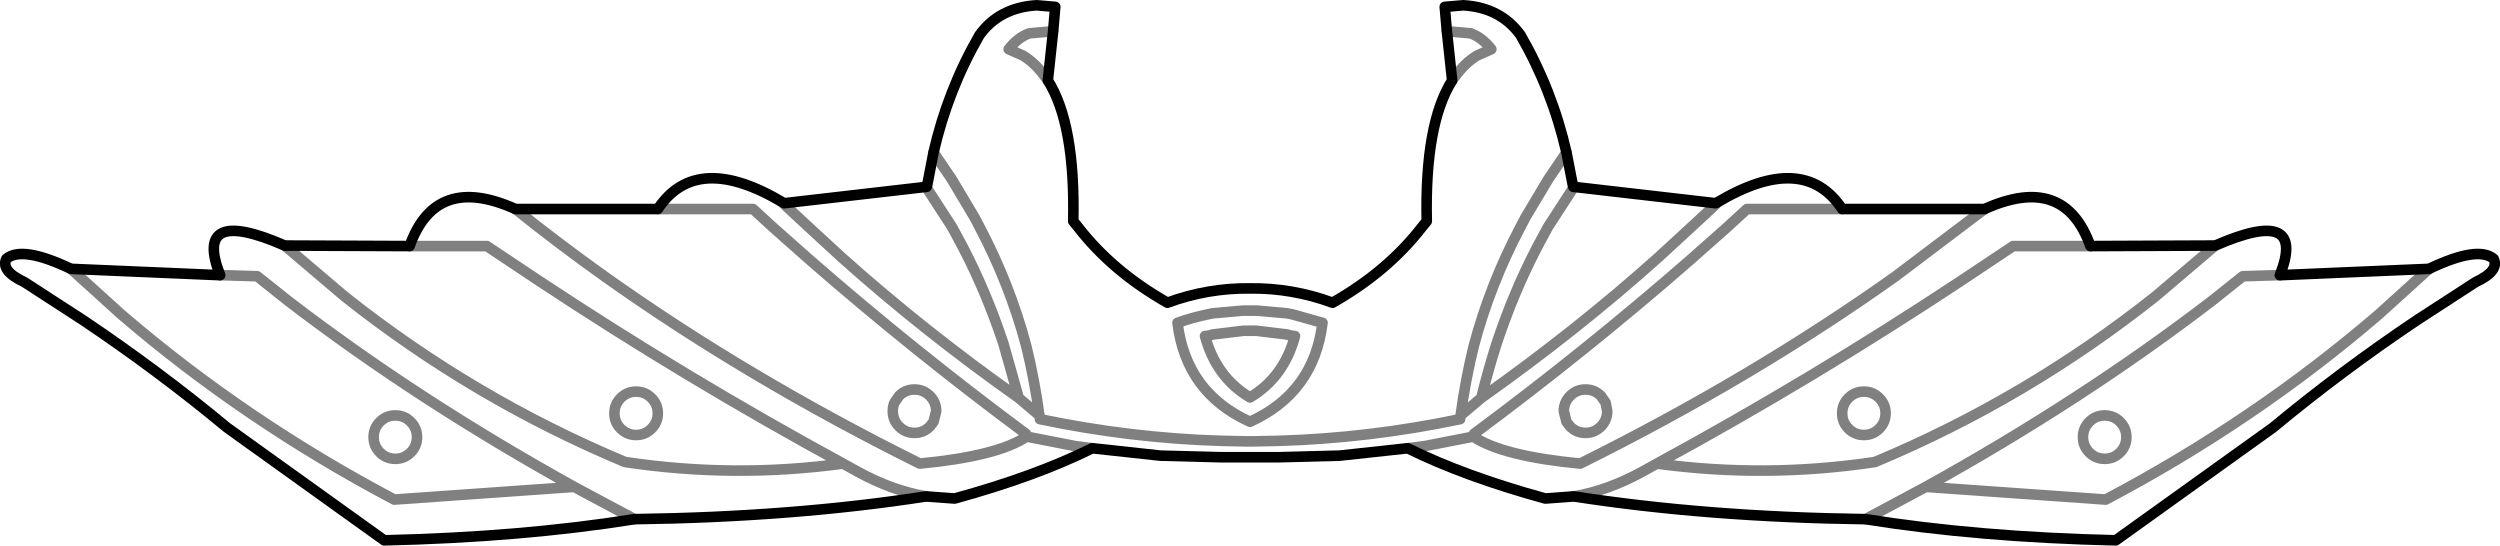 <?xml version="1.0" encoding="UTF-8" standalone="no"?>
<svg xmlns:xlink="http://www.w3.org/1999/xlink" height="51.55px" width="236.2px" xmlns="http://www.w3.org/2000/svg">
  <g transform="matrix(1.0, 0.0, 0.0, 1.0, -281.8, -168.75)">
    <path d="M493.7 194.85 L496.95 194.75 493.7 194.85 490.75 197.2 Q478.55 206.55 463.75 214.75 L480.75 215.95 Q494.85 208.5 506.55 198.45 L511.3 194.15 M497.2 194.75 L496.95 194.75 M491.1 191.95 L485.45 196.75 Q473.3 206.4 458.95 212.4 448.65 213.95 438.35 212.55 L436.9 213.35 Q433.7 215.1 430.5 215.65 M458.05 217.8 L463.75 214.75 M330.5 188.5 Q334.55 191.75 338.9 194.85 352.4 204.45 368.7 212.55 376.05 211.85 378.8 210.0 L378.75 209.75 Q368.1 201.85 358.3 193.3 L354.8 190.2 352.95 188.5 343.95 188.5 M308.7 191.95 L314.35 196.75 Q326.5 206.4 340.85 212.4 351.15 213.95 361.45 212.55 346.65 204.5 332.75 195.3 L327.8 192.0 320.5 192.0 M443.9 187.95 L444.0 187.95 443.7 188.25 441.6 190.2 438.5 193.05 Q430.8 199.95 421.75 206.35 L419.8 208.0 419.75 208.2 419.75 208.35 Q411.15 210.15 402.6 210.4 L400.2 210.45 399.6 210.45 397.2 210.4 Q388.65 210.15 380.05 208.35 L380.05 208.2 380.0 208.0 378.05 206.35 Q369.0 199.95 361.3 193.05 L358.2 190.2 356.1 188.25 355.8 187.95 355.9 187.95 M381.3 171.7 L379.05 171.9 Q377.95 172.3 377.1 173.4 L378.45 174.0 Q379.6 174.7 380.5 175.95 L380.7 176.2 380.8 176.35 M380.0 208.0 Q379.55 204.65 378.75 201.4 377.2 195.6 374.35 190.2 L373.85 189.25 371.7 185.65 370.0 183.15 M369.35 186.4 L369.35 186.5 371.75 190.2 372.8 192.15 372.85 192.25 Q375.0 196.4 376.6 201.2 L378.05 206.35 M418.5 171.7 L420.75 171.9 Q421.85 172.3 422.7 173.4 L421.35 174.0 Q420.2 174.7 419.3 175.95 L419.1 176.2 419.0 176.35 M419.8 208.0 Q420.25 204.65 421.05 201.4 422.6 195.6 425.45 190.2 L425.95 189.25 428.1 185.65 429.8 183.15 M430.45 186.4 L430.45 186.5 428.05 190.2 427.0 192.15 426.95 192.25 Q424.8 196.4 423.2 201.2 422.4 203.7 421.75 206.35 M414.8 211.1 L416.4 210.9 421.0 210.0 421.05 209.75 Q431.7 201.85 441.5 193.3 L445.0 190.2 446.85 188.5 455.85 188.5 M469.3 188.5 L460.9 194.85 Q447.4 204.45 431.1 212.55 423.75 211.85 421.0 210.0 M438.35 212.55 Q453.15 204.5 467.05 195.3 L472.0 192.0 479.3 192.0 M482.1 208.6 Q482.7 209.2 482.7 210.05 482.7 210.9 482.1 211.5 481.5 212.1 480.65 212.1 479.8 212.1 479.2 211.5 478.6 210.9 478.6 210.05 478.6 209.2 479.2 208.6 479.8 208.0 480.65 208.0 481.5 208.0 482.1 208.6 M459.95 207.8 Q459.95 208.65 459.35 209.25 458.75 209.85 457.9 209.85 457.05 209.85 456.45 209.25 455.85 208.65 455.85 207.8 455.85 206.95 456.45 206.35 457.05 205.75 457.9 205.75 458.75 205.75 459.35 206.35 459.95 206.95 459.95 207.8 M429.55 207.6 Q429.55 206.75 430.15 206.15 430.75 205.55 431.6 205.55 432.45 205.55 433.05 206.15 L433.5 206.8 433.65 207.6 Q433.65 208.45 433.05 209.05 432.45 209.65 431.6 209.65 430.75 209.65 430.15 209.05 L429.8 208.6 429.55 207.6 M400.6 198.1 L400.05 198.1 399.2 198.1 396.4 198.35 395.9 198.45 Q394.45 198.75 393.05 199.25 393.85 205.85 399.9 208.6 405.95 205.85 406.75 199.25 L403.9 198.45 403.4 198.35 400.6 198.1 M400.05 200.0 L399.3 200.0 396.4 200.35 396.05 200.45 395.65 200.5 Q396.7 204.4 399.9 206.3 403.1 204.4 404.15 200.5 L403.75 200.45 403.4 200.35 400.5 200.0 400.05 200.0 M366.75 206.15 L366.3 206.8 Q366.15 207.15 366.15 207.6 366.15 208.45 366.75 209.05 367.35 209.65 368.2 209.65 369.05 209.65 369.65 209.05 L370.0 208.6 370.25 207.6 Q370.25 206.75 369.65 206.15 369.05 205.55 368.2 205.55 367.35 205.55 366.75 206.15 M378.8 210.0 L383.4 210.9 385.0 211.1 M361.45 212.55 L362.9 213.35 Q366.1 215.1 369.3 215.65 M341.9 209.85 Q342.75 209.85 343.35 209.25 343.95 208.65 343.95 207.8 343.95 206.95 343.35 206.35 342.75 205.75 341.9 205.75 341.05 205.75 340.45 206.35 339.85 206.95 339.85 207.8 339.85 208.65 340.45 209.25 341.05 209.85 341.9 209.85 M302.6 194.75 L302.85 194.75 306.1 194.85 309.05 197.2 Q321.25 206.55 336.05 214.75 L341.75 217.8 M302.85 194.75 L306.1 194.85 M317.7 208.6 Q317.1 209.2 317.1 210.05 317.1 210.9 317.7 211.5 318.3 212.1 319.15 212.1 320.0 212.1 320.6 211.5 321.2 210.9 321.2 210.05 321.2 209.2 320.6 208.6 320.0 208.0 319.15 208.0 318.3 208.0 317.7 208.6 M288.5 194.15 L293.25 198.45 Q304.95 208.5 319.05 215.95 L336.05 214.75" fill="none" stroke="#000000" stroke-linecap="round" stroke-linejoin="round" stroke-opacity="0.498" stroke-width="1.0"/>
    <path d="M511.3 194.15 L497.2 194.75 Q499.8 188.15 491.1 191.95 M430.5 215.65 Q443.05 217.6 458.05 217.8 468.65 219.5 481.7 219.8 L496.55 209.15 Q503.0 203.8 510.15 199.0 L515.7 195.4 Q517.95 194.35 517.4 193.2 515.9 191.95 511.3 194.15 M430.5 215.65 L427.8 215.85 Q420.15 213.75 414.8 211.1 L408.35 211.8 402.6 211.95 400.9 211.95 398.9 211.95 397.2 211.95 391.45 211.8 385.0 211.1 Q379.65 213.75 372.0 215.85 L369.3 215.65 Q356.75 217.6 341.75 217.8 331.15 219.5 318.1 219.8 L303.25 209.15 Q296.8 203.8 289.65 199.0 L284.1 195.4 Q281.85 194.35 282.4 193.2 283.9 191.95 288.5 194.15 L302.6 194.75 Q300.0 188.15 308.7 191.95 L320.5 192.0 Q322.95 185.1 330.5 188.5 L343.95 188.5 Q347.6 183.0 355.8 187.9 L355.9 187.95 369.35 186.4 369.4 186.25 370.0 183.15 Q371.35 177.25 374.35 172.05 376.25 169.45 379.75 169.25 L381.5 169.4 381.3 171.7 380.8 176.35 Q383.4 180.45 383.2 189.65 L383.65 190.2 Q386.9 194.4 392.1 197.35 395.9 195.95 399.9 196.0 403.9 195.95 407.7 197.35 412.9 194.4 416.15 190.2 L416.6 189.65 Q416.4 180.45 419.0 176.35 L418.5 171.7 418.3 169.4 420.05 169.25 Q423.55 169.45 425.45 172.05 428.45 177.25 429.8 183.15 L430.4 186.25 430.45 186.4 443.9 187.95 444.0 187.9 Q452.2 183.0 455.85 188.5 L469.3 188.5 Q476.85 185.1 479.3 192.0 L491.1 191.95" fill="none" stroke="#000000" stroke-linecap="round" stroke-linejoin="round" stroke-width="1.0"/>
  </g>
</svg>
